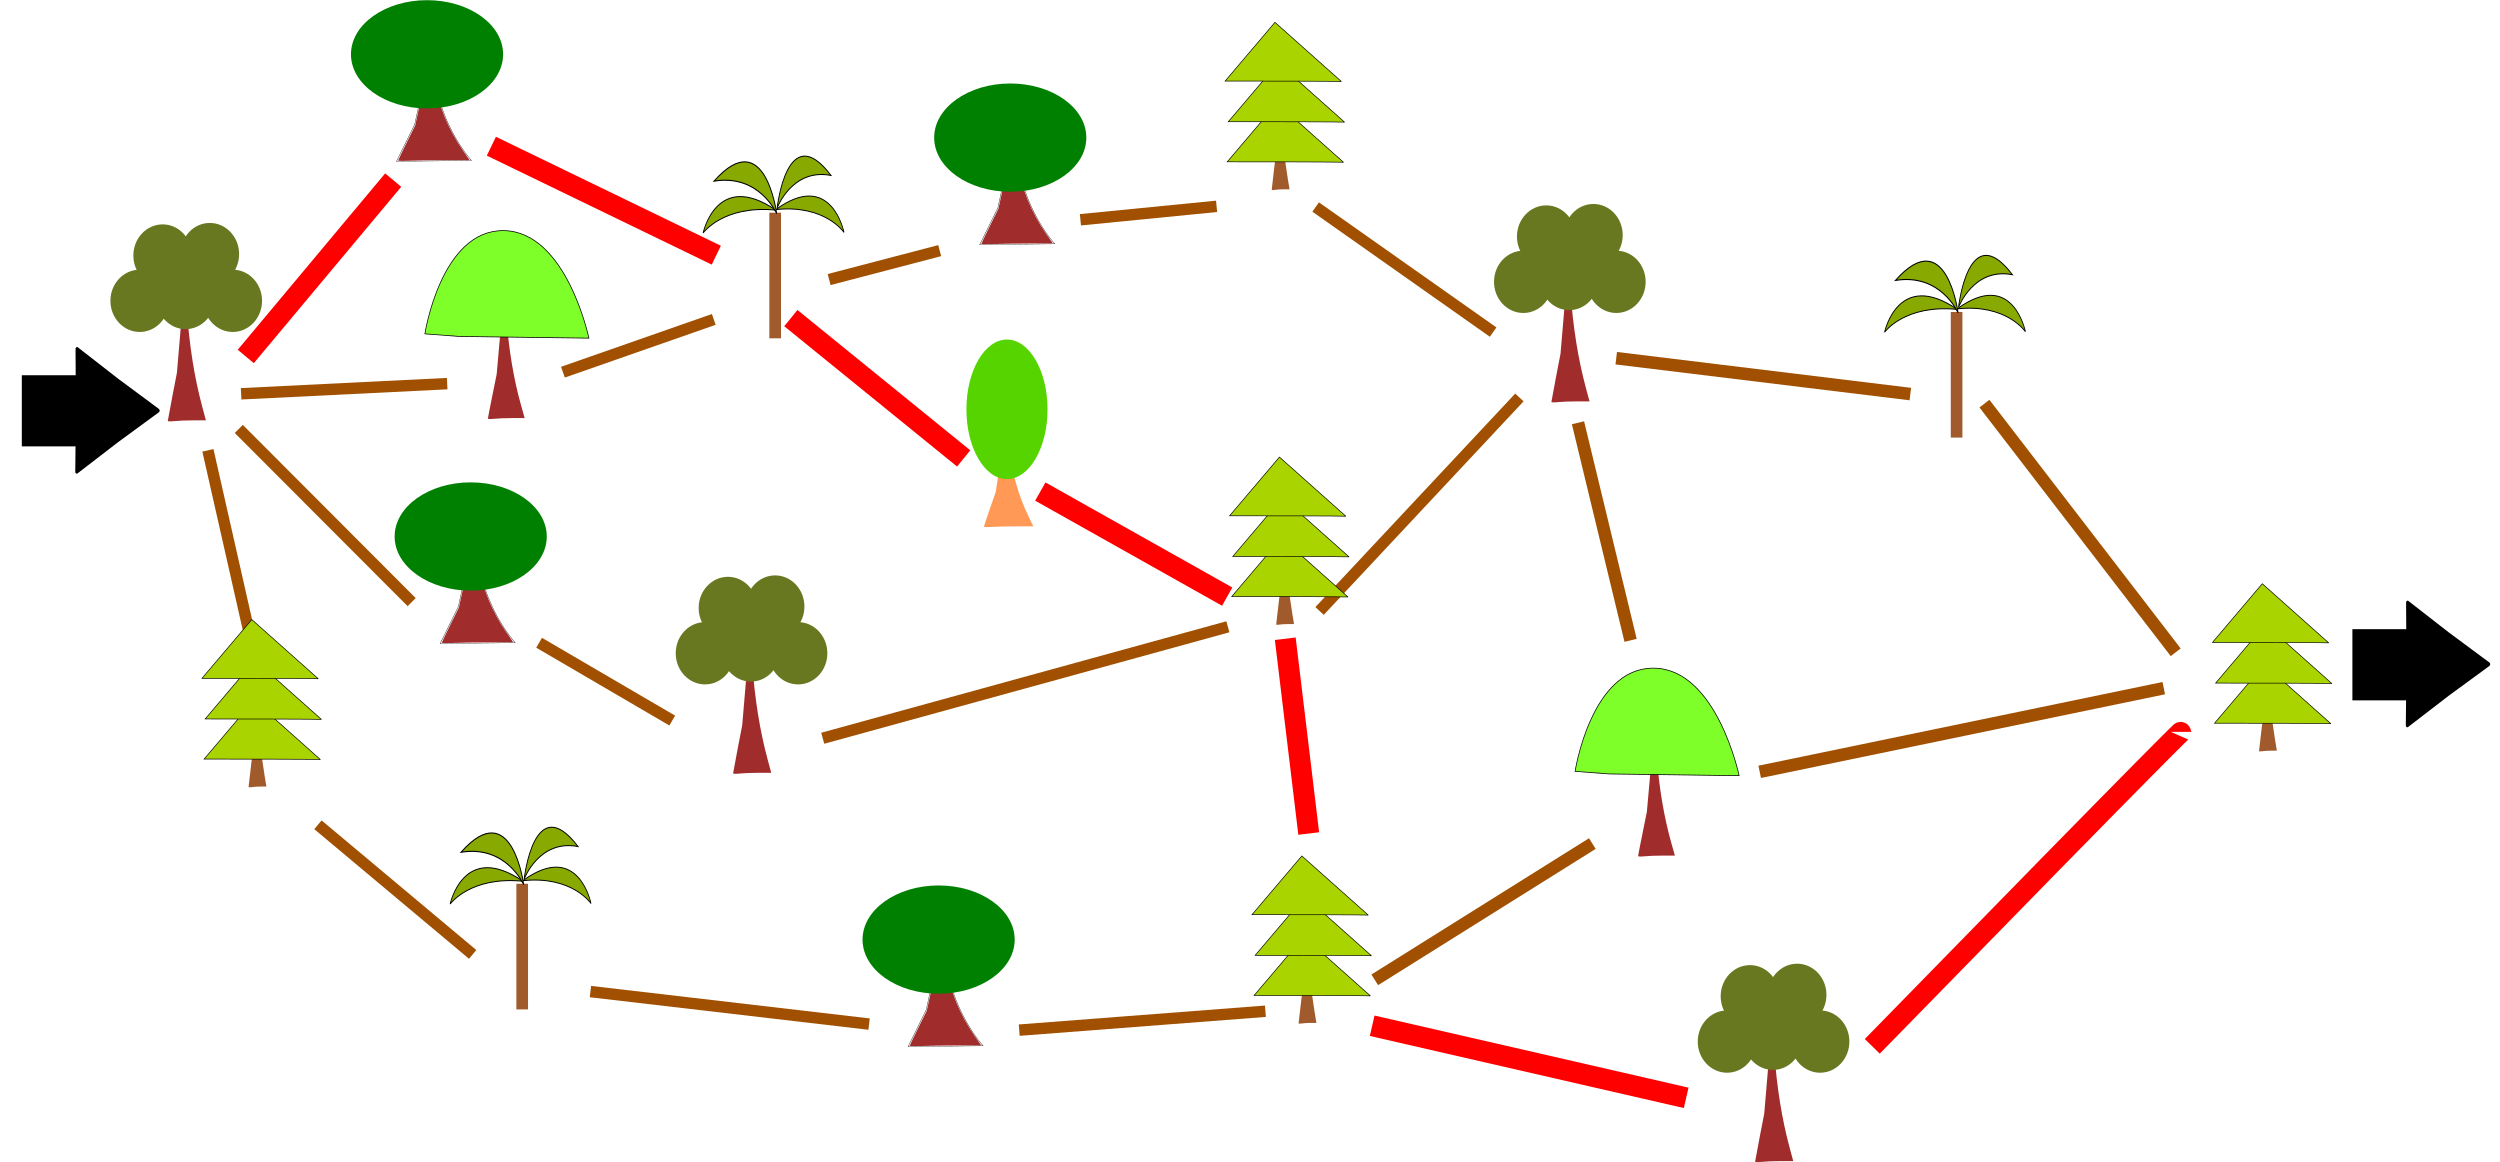 <?xml version="1.0" encoding="UTF-8" standalone="no"?>
<!-- Creator: CorelDRAW -->

<svg
   xmlns:dc="http://purl.org/dc/elements/1.1/"
   xmlns:cc="http://creativecommons.org/ns#"
   xmlns:rdf="http://www.w3.org/1999/02/22-rdf-syntax-ns#"
   xmlns:svg="http://www.w3.org/2000/svg"
   xmlns="http://www.w3.org/2000/svg"
   xmlns:sodipodi="http://sodipodi.sourceforge.net/DTD/sodipodi-0.dtd"
   xmlns:inkscape="http://www.inkscape.org/namespaces/inkscape"
   xml:space="preserve"
   width="597.037"
   height="277.612"
   style="fill-rule:evenodd"
   viewBox="0 0 168.497 78.348"
   id="svg2"
   version="1.1"
   inkscape:version="0.48.2 r9819"
   sodipodi:docname="2013-SK-01-solution.svg"><sodipodi:namedview
   pagecolor="#ffffff"
   bordercolor="#666666"
   borderopacity="1"
   objecttolerance="10"
   gridtolerance="10"
   guidetolerance="10"
   inkscape:pageopacity="0"
   inkscape:pageshadow="2"
   inkscape:window-width="1366"
   inkscape:window-height="720"
   id="namedview250"
   showgrid="false"
   fit-margin-top="0"
   fit-margin-left="0"
   fit-margin-right="0"
   fit-margin-bottom="0"
   inkscape:zoom="1.75"
   inkscape:cx="430.15922"
   inkscape:cy="70.214251"
   inkscape:window-x="549"
   inkscape:window-y="1102"
   inkscape:window-maximized="0"
   inkscape:current-layer="svg2" />
 <defs
   id="defs4">
  <style
   type="text/css"
   id="style6">
   
    .str0 {stroke:#FF6600;stroke-width:0.7}
    .fil0 {fill:none}
   
  </style>
   <clipPath
   id="id0">
    <rect
   x="167.281"
   y="80.309"
   width="12.7"
   height="10.16"
   id="rect9" />
   </clipPath>
   <clipPath
   id="id1">
    <rect
   x="167.832"
   y="56.925"
   width="12.7"
   height="10.16"
   id="rect12" />
   </clipPath>
   <clipPath
   id="id2">
    <rect
   x="168.13"
   y="37.328"
   width="12.7"
   height="10.16"
   id="rect15" />
   </clipPath>
   <clipPath
   id="id3">
    <rect
   x="168.833"
   y="5.057"
   width="12.7"
   height="10.16"
   id="rect18" />
   </clipPath>
   <clipPath
   id="id4">
    <rect
   x="45.238"
   y="65.644"
   width="10.16"
   height="12.7"
   id="rect21" />
   </clipPath>
   <clipPath
   id="id5">
    <rect
   x="61.902"
   y="13.251"
   width="10.16"
   height="12.7"
   id="rect24" />
   </clipPath>
   <clipPath
   id="id6">
    <rect
   x="151.385"
   y="3.78"
   width="10.16"
   height="12.7"
   id="rect27" />
   </clipPath>
   <clipPath
   id="id7">
    <rect
   x="78.667"
   y="26.834"
   width="10.16"
   height="12.7"
   id="rect30" />
   </clipPath>
   <clipPath
   id="id8">
    <rect
   x="139.923"
   y="28.937"
   width="10.16"
   height="12.7"
   id="rect33" />
   </clipPath>
   <clipPath
   id="id9">
    <rect
   x="78.351"
   y="8.143"
   width="10.16"
   height="12.7"
   id="rect36" />
   </clipPath>
   <clipPath
   id="id10">
    <rect
   x="75.216"
   y="69.809"
   width="10.16"
   height="12.7"
   id="rect39" />
   </clipPath>
   <clipPath
   id="id11">
    <rect
   x="41.399"
   y="38.608"
   width="10.16"
   height="12.7"
   id="rect42" />
   </clipPath>
   <clipPath
   id="id12">
    <rect
   x="36.467"
   y="2.24"
   width="10.16"
   height="12.7"
   id="rect45" />
   </clipPath>
   <clipPath
   id="id13">
    <rect
   x="142.458"
   y="55.426"
   width="10.16"
   height="12.7"
   id="rect48" />
   </clipPath>
   <clipPath
   id="id14">
    <rect
   x="98.626"
   y="37.225"
   width="10.16"
   height="12.7"
   id="rect51" />
   </clipPath>
   <clipPath
   id="id15">
    <rect
   x="98.196"
   y="5.419"
   width="10.16"
   height="12.7"
   id="rect54" />
   </clipPath>
   <clipPath
   id="id16">
    <rect
   x="26.898"
   y="52.029"
   width="10.16"
   height="12.7"
   id="rect57" />
   </clipPath>
   <clipPath
   id="id17">
    <rect
   x="101.038"
   y="67.658"
   width="10.16"
   height="12.7"
   id="rect60" />
   </clipPath>
   <clipPath
   id="id18">
    <rect
   x="18.032"
   y="22.755"
   width="10.16"
   height="12.7"
   id="rect63" />
   </clipPath>
   <clipPath
   id="id19">
    <rect
   x="59.576"
   y="46.918"
   width="10.16"
   height="12.7"
   id="rect66" />
   </clipPath>
   <clipPath
   id="id20">
    <rect
   x="133.746"
   y="75.788"
   width="10.16"
   height="12.7"
   id="rect69" />
   </clipPath>
   <clipPath
   id="id21">
    <rect
   x="117.824"
   y="19.257"
   width="10.16"
   height="12.7"
   id="rect72" />
   </clipPath>
   <clipPath
   id="id22">
    <rect
   x="133.833"
   y="8.591"
   width="10.16"
   height="12.7"
   id="rect75" />
   </clipPath>
   <clipPath
   id="id23">
    <rect
   x="122.444"
   y="61.855"
   width="10.16"
   height="12.7"
   id="rect78" />
   </clipPath>
   <clipPath
   id="id24">
    <rect
   x="42.826"
   y="19.787"
   width="10.16"
   height="12.7"
   id="rect81" />
   </clipPath>
   <clipPath
   id="id25">
    <rect
   x="3.422"
   y="23.491"
   width="14.393"
   height="14.393"
   id="rect84" />
   </clipPath>
 
  
  
  
  
  
  
  
  
  
  
  
  
  
  
  
  
  
  
  
  
  
  
  
  
  
  
  
  
  
 
  
  
  
  
  
  
  
  
  
  
  
  
  
  
  
  
  
  
  
  
  
  
  
  
  
  
  
 
   
  </defs>
 
 
<line
   style="fill:none;stroke:#ff0000;stroke-width:1.411;stroke-miterlimit:4;stroke-opacity:1;stroke-dasharray:none"
   id="line194"
   y2="12.139"
   x2="26.5"
   y1="24.025"
   x1="16.565"
   class="fil0 str0" /><line
   style="fill:none;stroke:#a05000;stroke-width:0.769;stroke-miterlimit:4;stroke-opacity:1;stroke-dasharray:none"
   id="line196"
   y2="25.856"
   x2="30.14"
   y1="26.541"
   x1="16.251"
   class="fil0 str0" /><line
   style="fill:none;stroke:#a05000;stroke-width:0.769;stroke-miterlimit:4;stroke-opacity:1;stroke-dasharray:none"
   id="line198"
   y2="40.583"
   x2="27.746"
   y1="28.909"
   x1="16.094"
   class="fil0 str0" /><line
   style="fill:none;stroke:#a05000;stroke-width:0.769;stroke-miterlimit:4;stroke-opacity:1;stroke-dasharray:none"
   id="line200"
   y2="43.009"
   x2="16.879"
   y1="30.352"
   x1="14.013"
   class="fil0 str0" /><line
   style="fill:none;stroke:#a05000;stroke-width:0.769;stroke-miterlimit:4;stroke-opacity:1;stroke-dasharray:none"
   id="line202"
   y2="21.528"
   x2="48.107"
   y1="25.084"
   x1="37.941"
   class="fil0 str0" /><line
   style="fill:none;stroke:#ff0000;stroke-width:1.411;stroke-miterlimit:4;stroke-opacity:1;stroke-dasharray:none"
   id="line204"
   y2="17.199"
   x2="48.278"
   y1="9.854"
   x1="33.118"
   class="fil0 str0" /><line
   style="fill:none;stroke:#a05000;stroke-width:0.769;stroke-miterlimit:4;stroke-opacity:1;stroke-dasharray:none"
   id="line206"
   y2="16.892"
   x2="63.335"
   y1="18.841"
   x1="55.883"
   class="fil0 str0" /><line
   style="fill:none;stroke:#ff0000;stroke-width:1.411;stroke-miterlimit:4;stroke-opacity:1;stroke-dasharray:none"
   id="line208"
   y2="30.898"
   x2="64.951"
   y1="21.44"
   x1="53.302"
   class="fil0 str0" /><line
   style="fill:none;stroke:#a05000;stroke-width:0.769;stroke-miterlimit:4;stroke-opacity:1;stroke-dasharray:none"
   id="line210"
   y2="13.907"
   x2="81.997"
   y1="14.812"
   x1="72.819"
   class="fil0 str0" /><line
   style="fill:none;stroke:#a05000;stroke-width:0.769;stroke-miterlimit:4;stroke-opacity:1;stroke-dasharray:none"
   id="line212"
   y2="22.382"
   x2="100.635"
   y1="13.952"
   x1="88.673"
   class="fil0 str0" /><line
   style="fill:none;stroke:#a05000;stroke-width:0.769;stroke-miterlimit:4;stroke-opacity:1;stroke-dasharray:none"
   id="line228"
   y2="26.788"
   x2="102.405"
   y1="41.178"
   x1="88.937"
   class="fil0 str0" /><line
   style="fill:none;stroke:#ff0000;stroke-width:1.411;stroke-miterlimit:4;stroke-opacity:1;stroke-dasharray:none"
   id="line230"
   y2="40.212"
   x2="82.711"
   y1="33.131"
   x1="70.116"
   class="fil0 str0" /><line
   style="fill:none;stroke:#a05000;stroke-width:0.769;stroke-miterlimit:4;stroke-opacity:1;stroke-dasharray:none"
   id="line232"
   y2="64.326"
   x2="31.857"
   y1="55.589"
   x1="21.428"
   class="fil0 str0" /><line
   style="fill:none;stroke:#a05000;stroke-width:0.769;stroke-miterlimit:4;stroke-opacity:1;stroke-dasharray:none"
   id="line234"
   y2="48.565"
   x2="45.308"
   y1="43.321"
   x1="36.335"
   class="fil0 str0" /><line
   style="fill:none;stroke:#a05000;stroke-width:0.769;stroke-miterlimit:4;stroke-opacity:1;stroke-dasharray:none"
   id="line236"
   y2="69.023"
   x2="58.575"
   y1="66.831"
   x1="39.794"
   class="fil0 str0" /><line
   style="fill:none;stroke:#a05000;stroke-width:0.769;stroke-miterlimit:4;stroke-opacity:1;stroke-dasharray:none"
   id="line238"
   y2="42.245"
   x2="82.757"
   y1="49.757"
   x1="55.451"
   class="fil0 str0" /><line
   style="fill:none;stroke:#ff0000;stroke-width:1.411;stroke-miterlimit:4;stroke-opacity:1;stroke-dasharray:none"
   id="line240"
   y2="56.178"
   x2="88.206"
   y1="43.049"
   x1="86.625"
   class="fil0 str0" /><line
   style="fill:none;stroke:#a05000;stroke-width:0.769;stroke-miterlimit:4;stroke-opacity:1;stroke-dasharray:none"
   id="line242"
   y2="68.156"
   x2="85.287"
   y1="69.43"
   x1="68.694"
   class="fil0 str0" /><line
   style="fill:none;stroke:#ff0000;stroke-width:1.411;stroke-miterlimit:4;stroke-opacity:1;stroke-dasharray:none"
   id="line246"
   y2="73.993"
   x2="113.646"
   y1="69.135"
   x1="92.483"
   class="fil0 str0" /><g
   id="g3431"
   transform="matrix(0.288,0,0,0.233,15.694,3.864)"><path
     inkscape:connector-curvature="0"
     id="path3181"
     d="m 46.808,2.795 c 1.33,16.876 9.043,27.052 9.043,27.052 l -17.554,0.248 4.256,-10.672 2.926,-16.628 z"
     style="fill:none;stroke:#000000;stroke-width:0.09px;stroke-linecap:butt;stroke-linejoin:miter;stroke-opacity:1" /><path
     inkscape:connector-curvature="0"
     id="path3183"
     d="m 38.687,29.847 c 0.003,-0.123 0.902,-2.458 1.999,-5.188 l 1.994,-4.964 1.459,-8.274 c 0.802,-4.551 1.459,-8.32 1.459,-8.376 0,-0.056 0.239,-0.102 0.532,-0.102 0.327,0 0.534,0.167 0.537,0.434 0.003,0.239 0.176,1.607 0.384,3.04 1.109,7.626 3.342,14.371 6.799,20.537 l 1.565,2.792 -5.532,0 c -3.043,0 -6.808,0.073 -8.367,0.162 -1.636,0.093 -2.832,0.067 -2.83,-0.062 l 0,0 z"
     style="fill:#a02c2c" /><path
     transform="matrix(0.093,0,0,0.087,10.104,-34.514)"
     d="m 571.429,386.648 c 0,99.411 -85.705,180 -191.429,180 -105.723,0 -191.429,-80.589 -191.429,-180 0,-99.411 85.705,-180 191.429,-180 105.723,0 191.429,80.589 191.429,180 z"
     sodipodi:ry="180"
     sodipodi:rx="191.42857"
     sodipodi:cy="386.64789"
     sodipodi:cx="380"
     id="path3177"
     style="fill:#008000"
     sodipodi:type="arc" /></g><g
   style="fill-rule:evenodd"
   id="g3431-2"
   transform="matrix(0.288,0,0,0.233,55.002,9.48)"><path
     inkscape:connector-curvature="0"
     id="path3181-7"
     d="m 46.808,2.795 c 1.33,16.876 9.043,27.052 9.043,27.052 l -17.554,0.248 4.256,-10.672 2.926,-16.628 z"
     style="fill:none;stroke:#000000;stroke-width:0.09px;stroke-linecap:butt;stroke-linejoin:miter;stroke-opacity:1" /><path
     inkscape:connector-curvature="0"
     id="path3183-6"
     d="m 38.687,29.847 c 0.003,-0.123 0.902,-2.458 1.999,-5.188 l 1.994,-4.964 1.459,-8.274 c 0.802,-4.551 1.459,-8.32 1.459,-8.376 0,-0.056 0.239,-0.102 0.532,-0.102 0.327,0 0.534,0.167 0.537,0.434 0.003,0.239 0.176,1.607 0.384,3.04 1.109,7.626 3.342,14.371 6.799,20.537 l 1.565,2.792 -5.532,0 c -3.043,0 -6.808,0.073 -8.367,0.162 -1.636,0.093 -2.832,0.067 -2.83,-0.062 l 0,0 z"
     style="fill:#a02c2c" /><path
     transform="matrix(0.093,0,0,0.087,10.104,-34.514)"
     d="m 571.429,386.648 c 0,99.411 -85.705,180 -191.429,180 -105.723,0 -191.429,-80.589 -191.429,-180 0,-99.411 85.705,-180 191.429,-180 105.723,0 191.429,80.589 191.429,180 z"
     sodipodi:ry="180"
     sodipodi:rx="191.42857"
     sodipodi:cy="386.64789"
     sodipodi:cx="380"
     id="path3177-1"
     style="fill:#008000"
     sodipodi:type="arc" /></g><g
   style="fill-rule:evenodd"
   id="g3431-4"
   transform="matrix(0.288,0,0,0.233,18.637,36.363)"><path
     inkscape:connector-curvature="0"
     id="path3181-2"
     d="m 46.808,2.795 c 1.33,16.876 9.043,27.052 9.043,27.052 l -17.554,0.248 4.256,-10.672 2.926,-16.628 z"
     style="fill:none;stroke:#000000;stroke-width:0.09px;stroke-linecap:butt;stroke-linejoin:miter;stroke-opacity:1" /><path
     inkscape:connector-curvature="0"
     id="path3183-3"
     d="m 38.687,29.847 c 0.003,-0.123 0.902,-2.458 1.999,-5.188 l 1.994,-4.964 1.459,-8.274 c 0.802,-4.551 1.459,-8.32 1.459,-8.376 0,-0.056 0.239,-0.102 0.532,-0.102 0.327,0 0.534,0.167 0.537,0.434 0.003,0.239 0.176,1.607 0.384,3.04 1.109,7.626 3.342,14.371 6.799,20.537 l 1.565,2.792 -5.532,0 c -3.043,0 -6.808,0.073 -8.367,0.162 -1.636,0.093 -2.832,0.067 -2.83,-0.062 l 0,0 z"
     style="fill:#a02c2c" /><path
     transform="matrix(0.093,0,0,0.087,10.104,-34.514)"
     d="m 571.429,386.648 c 0,99.411 -85.705,180 -191.429,180 -105.723,0 -191.429,-80.589 -191.429,-180 0,-99.411 85.705,-180 191.429,-180 105.723,0 191.429,80.589 191.429,180 z"
     sodipodi:ry="180"
     sodipodi:rx="191.42857"
     sodipodi:cy="386.64789"
     sodipodi:cx="380"
     id="path3177-2"
     style="fill:#008000"
     sodipodi:type="arc" /></g><g
   style="fill-rule:evenodd"
   id="g3431-7"
   transform="matrix(0.288,0,0,0.233,50.174,63.531)"><path
     inkscape:connector-curvature="0"
     id="path3181-61"
     d="m 46.808,2.795 c 1.33,16.876 9.043,27.052 9.043,27.052 l -17.554,0.248 4.256,-10.672 2.926,-16.628 z"
     style="fill:none;stroke:#000000;stroke-width:0.09px;stroke-linecap:butt;stroke-linejoin:miter;stroke-opacity:1" /><path
     inkscape:connector-curvature="0"
     id="path3183-89"
     d="m 38.687,29.847 c 0.003,-0.123 0.902,-2.458 1.999,-5.188 l 1.994,-4.964 1.459,-8.274 c 0.802,-4.551 1.459,-8.32 1.459,-8.376 0,-0.056 0.239,-0.102 0.532,-0.102 0.327,0 0.534,0.167 0.537,0.434 0.003,0.239 0.176,1.607 0.384,3.04 1.109,7.626 3.342,14.371 6.799,20.537 l 1.565,2.792 -5.532,0 c -3.043,0 -6.808,0.073 -8.367,0.162 -1.636,0.093 -2.832,0.067 -2.83,-0.062 l 0,0 z"
     style="fill:#a02c2c" /><path
     transform="matrix(0.093,0,0,0.087,10.104,-34.514)"
     d="m 571.429,386.648 c 0,99.411 -85.705,180 -191.429,180 -105.723,0 -191.429,-80.589 -191.429,-180 0,-99.411 85.705,-180 191.429,-180 105.723,0 191.429,80.589 191.429,180 z"
     sodipodi:ry="180"
     sodipodi:rx="191.42857"
     sodipodi:cy="386.64789"
     sodipodi:cx="380"
     id="path3177-27"
     style="fill:#008000"
     sodipodi:type="arc" /></g><g
   style="fill-rule:evenodd"
   transform="matrix(0.105,0,0,0.065,44.267,-16.074)"
   id="g3502"><path
     inkscape:connector-curvature="0"
     id="path3183-1"
     d="m 209.982,793.401 c 0.005,-0.436 1.709,-8.708 3.788,-18.381 l 3.78,-17.588 2.766,-29.317 c 1.521,-16.125 2.766,-29.48 2.766,-29.679 0,-0.199 0.454,-0.362 1.008,-0.362 0.62,0 1.012,0.592 1.018,1.539 0.005,0.846 0.333,5.694 0.728,10.773 2.102,27.02 6.334,50.921 12.887,72.769 l 2.967,9.893 -10.486,0 c -5.768,0 -12.904,0.258 -15.858,0.573 -3.1,0.331 -5.368,0.238 -5.363,-0.22 l 0,0 z"
     style="fill:#ff9955" /><path
     transform="matrix(0.136,0,0,0.402,173.099,516.282)"
     d="m 571.429,386.648 c 0,99.411 -85.705,180 -191.429,180 -105.723,0 -191.429,-80.589 -191.429,-180 0,-99.411 85.705,-180 191.429,-180 105.723,0 191.429,80.589 191.429,180 z"
     sodipodi:ry="180"
     sodipodi:rx="191.42857"
     sodipodi:cy="386.64789"
     sodipodi:cx="380"
     id="path3177-7"
     style="fill:#55d400"
     sodipodi:type="arc" /></g><g
   style="fill-rule:evenodd"
   transform="matrix(0.067,0,0,0.068,64.274,-12.155)"
   id="g3578"><path
     inkscape:connector-curvature="0"
     id="path3183-1-4"
     d="m 324.491,797.642 c 0.003,-0.436 0.966,-8.708 2.141,-18.381 l 2.137,-17.588 1.563,-29.317 c 0.86,-16.125 1.563,-29.48 1.563,-29.679 0,-0.199 0.256,-0.362 0.57,-0.362 0.351,0 0.572,0.592 0.576,1.539 0.003,0.846 0.188,5.694 0.412,10.773 1.188,27.02 3.581,50.921 7.285,72.769 l 1.677,9.893 -5.928,0 c -3.26,0 -7.295,0.258 -8.965,0.573 -1.753,0.331 -3.035,0.238 -3.032,-0.22 l 0,0 z"
     style="fill:#a05a2c" /><path
     inkscape:connector-curvature="0"
     id="path3241"
     d="m 279.739,770.037 c 119.06,0 116.972,0.466 116.972,0.466 l -66.841,-58.657 z"
     style="fill:#aad400;stroke:#000000;stroke-width:0.658px;stroke-linecap:butt;stroke-linejoin:miter;stroke-opacity:1" /><path
     inkscape:connector-curvature="0"
     id="path3241-1"
     d="m 280.798,730.277 c 119.06,0 116.972,0.466 116.972,0.466 l -66.841,-58.657 z"
     style="fill:#aad400;stroke:#000000;stroke-width:0.658px;stroke-linecap:butt;stroke-linejoin:miter;stroke-opacity:1" /><path
     inkscape:connector-curvature="0"
     id="path3241-15"
     d="m 277.617,689.987 c 119.06,0 116.972,0.466 116.972,0.466 l -66.841,-58.657 z"
     style="fill:#aad400;stroke:#000000;stroke-width:0.658px;stroke-linecap:butt;stroke-linejoin:miter;stroke-opacity:1" /></g><g
   style="fill-rule:evenodd"
   transform="matrix(0.067,0,0,0.068,63.972,-41.456)"
   id="g3578-3"><path
     inkscape:connector-curvature="0"
     id="path3183-1-4-1"
     d="m 324.491,797.642 c 0.003,-0.436 0.966,-8.708 2.141,-18.381 l 2.137,-17.588 1.563,-29.317 c 0.86,-16.125 1.563,-29.48 1.563,-29.679 0,-0.199 0.256,-0.362 0.57,-0.362 0.351,0 0.572,0.592 0.576,1.539 0.003,0.846 0.188,5.694 0.412,10.773 1.188,27.02 3.581,50.921 7.285,72.769 l 1.677,9.893 -5.928,0 c -3.26,0 -7.295,0.258 -8.965,0.573 -1.753,0.331 -3.035,0.238 -3.032,-0.22 l 0,0 z"
     style="fill:#a05a2c" /><path
     inkscape:connector-curvature="0"
     id="path3241-2"
     d="m 279.739,770.037 c 119.06,0 116.972,0.466 116.972,0.466 l -66.841,-58.657 z"
     style="fill:#aad400;stroke:#000000;stroke-width:0.658px;stroke-linecap:butt;stroke-linejoin:miter;stroke-opacity:1" /><path
     inkscape:connector-curvature="0"
     id="path3241-1-3"
     d="m 280.798,730.277 c 119.06,0 116.972,0.466 116.972,0.466 l -66.841,-58.657 z"
     style="fill:#aad400;stroke:#000000;stroke-width:0.658px;stroke-linecap:butt;stroke-linejoin:miter;stroke-opacity:1" /><path
     inkscape:connector-curvature="0"
     id="path3241-15-3"
     d="m 277.617,689.987 c 119.06,0 116.972,0.466 116.972,0.466 l -66.841,-58.657 z"
     style="fill:#aad400;stroke:#000000;stroke-width:0.658px;stroke-linecap:butt;stroke-linejoin:miter;stroke-opacity:1" /></g><g
   style="fill-rule:evenodd"
   transform="matrix(0.067,0,0,0.068,65.783,14.728)"
   id="g3578-4"><path
     inkscape:connector-curvature="0"
     id="path3183-1-4-11"
     d="m 324.491,797.642 c 0.003,-0.436 0.966,-8.708 2.141,-18.381 l 2.137,-17.588 1.563,-29.317 c 0.86,-16.125 1.563,-29.48 1.563,-29.679 0,-0.199 0.256,-0.362 0.57,-0.362 0.351,0 0.572,0.592 0.576,1.539 0.003,0.846 0.188,5.694 0.412,10.773 1.188,27.02 3.581,50.921 7.285,72.769 l 1.677,9.893 -5.928,0 c -3.26,0 -7.295,0.258 -8.965,0.573 -1.753,0.331 -3.035,0.238 -3.032,-0.22 l 0,0 z"
     style="fill:#a05a2c" /><path
     inkscape:connector-curvature="0"
     id="path3241-3"
     d="m 279.739,770.037 c 119.06,0 116.972,0.466 116.972,0.466 l -66.841,-58.657 z"
     style="fill:#aad400;stroke:#000000;stroke-width:0.658px;stroke-linecap:butt;stroke-linejoin:miter;stroke-opacity:1" /><path
     inkscape:connector-curvature="0"
     id="path3241-1-8"
     d="m 280.798,730.277 c 119.06,0 116.972,0.466 116.972,0.466 l -66.841,-58.657 z"
     style="fill:#aad400;stroke:#000000;stroke-width:0.658px;stroke-linecap:butt;stroke-linejoin:miter;stroke-opacity:1" /><path
     inkscape:connector-curvature="0"
     id="path3241-15-7"
     d="m 277.617,689.987 c 119.06,0 116.972,0.466 116.972,0.466 l -66.841,-58.657 z"
     style="fill:#aad400;stroke:#000000;stroke-width:0.658px;stroke-linecap:butt;stroke-linejoin:miter;stroke-opacity:1" /></g><g
   style="fill-rule:evenodd"
   transform="matrix(0.067,0,0,0.068,-4.987,-1.202)"
   id="g3578-42"><path
     inkscape:connector-curvature="0"
     id="path3183-1-4-7"
     d="m 324.491,797.642 c 0.003,-0.436 0.966,-8.708 2.141,-18.381 l 2.137,-17.588 1.563,-29.317 c 0.86,-16.125 1.563,-29.48 1.563,-29.679 0,-0.199 0.256,-0.362 0.57,-0.362 0.351,0 0.572,0.592 0.576,1.539 0.003,0.846 0.188,5.694 0.412,10.773 1.188,27.02 3.581,50.921 7.285,72.769 l 1.677,9.893 -5.928,0 c -3.26,0 -7.295,0.258 -8.965,0.573 -1.753,0.331 -3.035,0.238 -3.032,-0.22 l 0,0 z"
     style="fill:#a05a2c" /><path
     inkscape:connector-curvature="0"
     id="path3241-7"
     d="m 279.739,770.037 c 119.06,0 116.972,0.466 116.972,0.466 l -66.841,-58.657 z"
     style="fill:#aad400;stroke:#000000;stroke-width:0.658px;stroke-linecap:butt;stroke-linejoin:miter;stroke-opacity:1" /><path
     inkscape:connector-curvature="0"
     id="path3241-1-9"
     d="m 280.798,730.277 c 119.06,0 116.972,0.466 116.972,0.466 l -66.841,-58.657 z"
     style="fill:#aad400;stroke:#000000;stroke-width:0.658px;stroke-linecap:butt;stroke-linejoin:miter;stroke-opacity:1" /><path
     inkscape:connector-curvature="0"
     id="path3241-15-31"
     d="m 277.617,689.987 c 119.06,0 116.972,0.466 116.972,0.466 l -66.841,-58.657 z"
     style="fill:#aad400;stroke:#000000;stroke-width:0.658px;stroke-linecap:butt;stroke-linejoin:miter;stroke-opacity:1" /></g><g
   style="fill-rule:evenodd"
   transform="matrix(0.057,0,0,0.066,111.912,-37.864)"
   id="g3689"><rect
     y="892.262"
     x="343.285"
     height="128.292"
     width="13.783"
     id="rect3324"
     style="fill:#a05a2c" /><path
     inkscape:connector-curvature="0"
     id="path3326"
     d="m 350.948,889.081 c 65.736,-41.35 80.58,23.326 80.58,23.326 0,0 -22.266,-28.627 -80.58,-23.326 z"
     style="fill:#88aa00;stroke:#000000;stroke-width:1px;stroke-linecap:butt;stroke-linejoin:miter;stroke-opacity:1" /><path
     inkscape:connector-curvature="0"
     id="path3326-5"
     d="m 350.992,889.63 c -70.133,-41.314 -85.97,23.305 -85.97,23.305 0,0 23.755,-28.602 85.97,-23.305 z"
     style="fill:#88aa00;stroke:#000000;stroke-width:1.032px;stroke-linecap:butt;stroke-linejoin:miter;stroke-opacity:1" /><path
     inkscape:connector-curvature="0"
     id="path3326-5-1"
     d="m 416.183,854.198 c -51.945,-58.99 -63.675,33.276 -63.675,33.276 0,0 17.594,-40.839 63.675,-33.276 z"
     style="fill:#88aa00;stroke:#000000;stroke-width:1.062px;stroke-linecap:butt;stroke-linejoin:miter;stroke-opacity:1" /><path
     inkscape:connector-curvature="0"
     id="path3326-5-1-7"
     d="m 277.861,860.04 c 60.429,-58.898 74.074,33.224 74.074,33.224 0,0 -20.468,-40.775 -74.074,-33.224 z"
     style="fill:#88aa00;stroke:#000000;stroke-width:1.144px;stroke-linecap:butt;stroke-linejoin:miter;stroke-opacity:1" /></g><g
   style="fill-rule:evenodd"
   transform="matrix(0.057,0,0,0.066,15.235,0.677)"
   id="g3689-9"><rect
     y="892.262"
     x="343.285"
     height="128.292"
     width="13.783"
     id="rect3324-8"
     style="fill:#a05a2c" /><path
     inkscape:connector-curvature="0"
     id="path3326-6"
     d="m 350.948,889.081 c 65.736,-41.35 80.58,23.326 80.58,23.326 0,0 -22.266,-28.627 -80.58,-23.326 z"
     style="fill:#88aa00;stroke:#000000;stroke-width:1px;stroke-linecap:butt;stroke-linejoin:miter;stroke-opacity:1" /><path
     inkscape:connector-curvature="0"
     id="path3326-5-5"
     d="m 350.992,889.63 c -70.133,-41.314 -85.97,23.305 -85.97,23.305 0,0 23.755,-28.602 85.97,-23.305 z"
     style="fill:#88aa00;stroke:#000000;stroke-width:1.032px;stroke-linecap:butt;stroke-linejoin:miter;stroke-opacity:1" /><path
     inkscape:connector-curvature="0"
     id="path3326-5-1-0"
     d="m 416.183,854.198 c -51.945,-58.99 -63.675,33.276 -63.675,33.276 0,0 17.594,-40.839 63.675,-33.276 z"
     style="fill:#88aa00;stroke:#000000;stroke-width:1.062px;stroke-linecap:butt;stroke-linejoin:miter;stroke-opacity:1" /><path
     inkscape:connector-curvature="0"
     id="path3326-5-1-7-2"
     d="m 277.861,860.04 c 60.429,-58.898 74.074,33.224 74.074,33.224 0,0 -20.468,-40.775 -74.074,-33.224 z"
     style="fill:#88aa00;stroke:#000000;stroke-width:1.144px;stroke-linecap:butt;stroke-linejoin:miter;stroke-opacity:1" /></g><g
   style="fill-rule:evenodd"
   transform="matrix(0.057,0,0,0.066,32.286,-44.555)"
   id="g3689-8"><rect
     y="892.262"
     x="343.285"
     height="128.292"
     width="13.783"
     id="rect3324-6"
     style="fill:#a05a2c" /><path
     inkscape:connector-curvature="0"
     id="path3326-0"
     d="m 350.948,889.081 c 65.736,-41.35 80.58,23.326 80.58,23.326 0,0 -22.266,-28.627 -80.58,-23.326 z"
     style="fill:#88aa00;stroke:#000000;stroke-width:1px;stroke-linecap:butt;stroke-linejoin:miter;stroke-opacity:1" /><path
     inkscape:connector-curvature="0"
     id="path3326-5-2"
     d="m 350.992,889.63 c -70.133,-41.314 -85.97,23.305 -85.97,23.305 0,0 23.755,-28.602 85.97,-23.305 z"
     style="fill:#88aa00;stroke:#000000;stroke-width:1.032px;stroke-linecap:butt;stroke-linejoin:miter;stroke-opacity:1" /><path
     inkscape:connector-curvature="0"
     id="path3326-5-1-4"
     d="m 416.183,854.198 c -51.945,-58.99 -63.675,33.276 -63.675,33.276 0,0 17.594,-40.839 63.675,-33.276 z"
     style="fill:#88aa00;stroke:#000000;stroke-width:1.062px;stroke-linecap:butt;stroke-linejoin:miter;stroke-opacity:1" /><path
     inkscape:connector-curvature="0"
     id="path3326-5-1-7-8"
     d="m 277.861,860.04 c 60.429,-58.898 74.074,33.224 74.074,33.224 0,0 -20.468,-40.775 -74.074,-33.224 z"
     style="fill:#88aa00;stroke:#000000;stroke-width:1.144px;stroke-linecap:butt;stroke-linejoin:miter;stroke-opacity:1" /></g><g
   transform="matrix(0.081,0,0,0.09,37.556,-39.519)"
   id="g3796"><path
     inkscape:connector-curvature="0"
     id="path3183-1-0-9"
     d="m 146.367,1018.177 c 0.005,-0.436 1.709,-8.708 3.788,-18.381 l 3.78,-17.588 2.766,-29.317 c 1.521,-16.125 2.766,-29.48 2.766,-29.679 0,-0.199 0.454,-0.362 1.008,-0.362 0.62,0 1.012,0.592 1.018,1.539 0.005,0.846 0.333,5.694 0.728,10.773 2.102,27.02 6.334,50.921 12.887,72.769 l 2.967,9.893 -10.486,0 c -5.768,0 -12.904,0.258 -15.858,0.573 -3.1,0.331 -5.368,0.238 -5.363,-0.22 l 0,0 z"
     style="fill:#a02c2c" /><path
     transform="translate(-107.087,-10.603)"
     d="m 273.548,904.985 c 0,12.883 -10.918,23.326 -24.386,23.326 -13.468,0 -24.386,-10.443 -24.386,-23.326 0,-12.883 10.918,-23.326 24.386,-23.326 13.468,0 24.386,10.443 24.386,23.326 z"
     sodipodi:ry="23.325825"
     sodipodi:rx="24.386089"
     sodipodi:cy="904.98535"
     sodipodi:cx="249.16222"
     id="path3281"
     style="fill:#677821"
     sodipodi:type="arc" /><path
     d="m 273.548,904.985 c 0,12.883 -10.918,23.326 -24.386,23.326 -13.468,0 -24.386,-10.443 -24.386,-23.326 0,-12.883 10.918,-23.326 24.386,-23.326 13.468,0 24.386,10.443 24.386,23.326 z"
     sodipodi:ry="23.325825"
     sodipodi:rx="24.386089"
     sodipodi:cy="904.98535"
     sodipodi:cx="249.16222"
     id="path3281-4"
     style="fill:#677821"
     sodipodi:type="arc"
     transform="translate(-88.002,21.205)" /><path
     d="m 273.548,904.985 c 0,12.883 -10.918,23.326 -24.386,23.326 -13.468,0 -24.386,-10.443 -24.386,-23.326 0,-12.883 10.918,-23.326 24.386,-23.326 13.468,0 24.386,10.443 24.386,23.326 z"
     sodipodi:ry="23.325825"
     sodipodi:rx="24.386089"
     sodipodi:cy="904.98535"
     sodipodi:cx="249.16222"
     id="path3281-8"
     style="fill:#677821"
     sodipodi:type="arc"
     transform="translate(-126.172,23.326)" /><path
     d="m 273.548,904.985 c 0,12.883 -10.918,23.326 -24.386,23.326 -13.468,0 -24.386,-10.443 -24.386,-23.326 0,-12.883 10.918,-23.326 24.386,-23.326 13.468,0 24.386,10.443 24.386,23.326 z"
     sodipodi:ry="23.325825"
     sodipodi:rx="24.386089"
     sodipodi:cy="904.98535"
     sodipodi:cx="249.16222"
     id="path3281-82"
     style="fill:#677821"
     sodipodi:type="arc"
     transform="translate(-67.857,-11.663)" /><path
     d="m 273.548,904.985 c 0,12.883 -10.918,23.326 -24.386,23.326 -13.468,0 -24.386,-10.443 -24.386,-23.326 0,-12.883 10.918,-23.326 24.386,-23.326 13.468,0 24.386,10.443 24.386,23.326 z"
     sodipodi:ry="23.325825"
     sodipodi:rx="24.386089"
     sodipodi:cy="904.98535"
     sodipodi:cx="249.16222"
     id="path3281-45"
     style="fill:#677821"
     sodipodi:type="arc"
     transform="translate(-48.772,23.326)" /></g><g
   style="fill-rule:evenodd"
   transform="matrix(0.081,0,0,0.09,92.708,-64.553)"
   id="g3796-6"><path
     inkscape:connector-curvature="0"
     id="path3183-1-0-9-5"
     d="m 146.367,1018.177 c 0.005,-0.436 1.709,-8.708 3.788,-18.381 l 3.78,-17.588 2.766,-29.317 c 1.521,-16.125 2.766,-29.48 2.766,-29.679 0,-0.199 0.454,-0.362 1.008,-0.362 0.62,0 1.012,0.592 1.018,1.539 0.005,0.846 0.333,5.694 0.728,10.773 2.102,27.02 6.334,50.921 12.887,72.769 l 2.967,9.893 -10.486,0 c -5.768,0 -12.904,0.258 -15.858,0.573 -3.1,0.331 -5.368,0.238 -5.363,-0.22 l 0,0 z"
     style="fill:#a02c2c" /><path
     transform="translate(-107.087,-10.603)"
     d="m 273.548,904.985 c 0,12.883 -10.918,23.326 -24.386,23.326 -13.468,0 -24.386,-10.443 -24.386,-23.326 0,-12.883 10.918,-23.326 24.386,-23.326 13.468,0 24.386,10.443 24.386,23.326 z"
     sodipodi:ry="23.325825"
     sodipodi:rx="24.386089"
     sodipodi:cy="904.98535"
     sodipodi:cx="249.16222"
     id="path3281-0"
     style="fill:#677821"
     sodipodi:type="arc" /><path
     d="m 273.548,904.985 c 0,12.883 -10.918,23.326 -24.386,23.326 -13.468,0 -24.386,-10.443 -24.386,-23.326 0,-12.883 10.918,-23.326 24.386,-23.326 13.468,0 24.386,10.443 24.386,23.326 z"
     sodipodi:ry="23.325825"
     sodipodi:rx="24.386089"
     sodipodi:cy="904.98535"
     sodipodi:cx="249.16222"
     id="path3281-4-9"
     style="fill:#677821"
     sodipodi:type="arc"
     transform="translate(-88.002,21.205)" /><path
     d="m 273.548,904.985 c 0,12.883 -10.918,23.326 -24.386,23.326 -13.468,0 -24.386,-10.443 -24.386,-23.326 0,-12.883 10.918,-23.326 24.386,-23.326 13.468,0 24.386,10.443 24.386,23.326 z"
     sodipodi:ry="23.325825"
     sodipodi:rx="24.386089"
     sodipodi:cy="904.98535"
     sodipodi:cx="249.16222"
     id="path3281-8-0"
     style="fill:#677821"
     sodipodi:type="arc"
     transform="translate(-126.172,23.326)" /><path
     d="m 273.548,904.985 c 0,12.883 -10.918,23.326 -24.386,23.326 -13.468,0 -24.386,-10.443 -24.386,-23.326 0,-12.883 10.918,-23.326 24.386,-23.326 13.468,0 24.386,10.443 24.386,23.326 z"
     sodipodi:ry="23.325825"
     sodipodi:rx="24.386089"
     sodipodi:cy="904.98535"
     sodipodi:cx="249.16222"
     id="path3281-82-0"
     style="fill:#677821"
     sodipodi:type="arc"
     transform="translate(-67.857,-11.663)" /><path
     d="m 273.548,904.985 c 0,12.883 -10.918,23.326 -24.386,23.326 -13.468,0 -24.386,-10.443 -24.386,-23.326 0,-12.883 10.918,-23.326 24.386,-23.326 13.468,0 24.386,10.443 24.386,23.326 z"
     sodipodi:ry="23.325825"
     sodipodi:rx="24.386089"
     sodipodi:cy="904.98535"
     sodipodi:cx="249.16222"
     id="path3281-45-6"
     style="fill:#677821"
     sodipodi:type="arc"
     transform="translate(-48.772,23.326)" /></g><g
   style="fill-rule:evenodd"
   transform="matrix(0.081,0,0,0.09,106.439,-13.347)"
   id="g3796-1"><path
     inkscape:connector-curvature="0"
     id="path3183-1-0-9-3"
     d="m 146.367,1018.177 c 0.005,-0.436 1.709,-8.708 3.788,-18.381 l 3.78,-17.588 2.766,-29.317 c 1.521,-16.125 2.766,-29.48 2.766,-29.679 0,-0.199 0.454,-0.362 1.008,-0.362 0.62,0 1.012,0.592 1.018,1.539 0.005,0.846 0.333,5.694 0.728,10.773 2.102,27.02 6.334,50.921 12.887,72.769 l 2.967,9.893 -10.486,0 c -5.768,0 -12.904,0.258 -15.858,0.573 -3.1,0.331 -5.368,0.238 -5.363,-0.22 l 0,0 z"
     style="fill:#a02c2c" /><path
     transform="translate(-107.087,-10.603)"
     d="m 273.548,904.985 c 0,12.883 -10.918,23.326 -24.386,23.326 -13.468,0 -24.386,-10.443 -24.386,-23.326 0,-12.883 10.918,-23.326 24.386,-23.326 13.468,0 24.386,10.443 24.386,23.326 z"
     sodipodi:ry="23.325825"
     sodipodi:rx="24.386089"
     sodipodi:cy="904.98535"
     sodipodi:cx="249.16222"
     id="path3281-89"
     style="fill:#677821"
     sodipodi:type="arc" /><path
     d="m 273.548,904.985 c 0,12.883 -10.918,23.326 -24.386,23.326 -13.468,0 -24.386,-10.443 -24.386,-23.326 0,-12.883 10.918,-23.326 24.386,-23.326 13.468,0 24.386,10.443 24.386,23.326 z"
     sodipodi:ry="23.325825"
     sodipodi:rx="24.386089"
     sodipodi:cy="904.98535"
     sodipodi:cx="249.16222"
     id="path3281-4-3"
     style="fill:#677821"
     sodipodi:type="arc"
     transform="translate(-88.002,21.205)" /><path
     d="m 273.548,904.985 c 0,12.883 -10.918,23.326 -24.386,23.326 -13.468,0 -24.386,-10.443 -24.386,-23.326 0,-12.883 10.918,-23.326 24.386,-23.326 13.468,0 24.386,10.443 24.386,23.326 z"
     sodipodi:ry="23.325825"
     sodipodi:rx="24.386089"
     sodipodi:cy="904.98535"
     sodipodi:cx="249.16222"
     id="path3281-8-4"
     style="fill:#677821"
     sodipodi:type="arc"
     transform="translate(-126.172,23.326)" /><path
     d="m 273.548,904.985 c 0,12.883 -10.918,23.326 -24.386,23.326 -13.468,0 -24.386,-10.443 -24.386,-23.326 0,-12.883 10.918,-23.326 24.386,-23.326 13.468,0 24.386,10.443 24.386,23.326 z"
     sodipodi:ry="23.325825"
     sodipodi:rx="24.386089"
     sodipodi:cy="904.98535"
     sodipodi:cx="249.16222"
     id="path3281-82-4"
     style="fill:#677821"
     sodipodi:type="arc"
     transform="translate(-67.857,-11.663)" /><path
     d="m 273.548,904.985 c 0,12.883 -10.918,23.326 -24.386,23.326 -13.468,0 -24.386,-10.443 -24.386,-23.326 0,-12.883 10.918,-23.326 24.386,-23.326 13.468,0 24.386,10.443 24.386,23.326 z"
     sodipodi:ry="23.325825"
     sodipodi:rx="24.386089"
     sodipodi:cy="904.98535"
     sodipodi:cx="249.16222"
     id="path3281-45-60"
     style="fill:#677821"
     sodipodi:type="arc"
     transform="translate(-48.772,23.326)" /></g><g
   style="fill-rule:evenodd"
   transform="matrix(0.081,0,0,0.09,-0.545,-63.273)"
   id="g3796-66"><path
     inkscape:connector-curvature="0"
     id="path3183-1-0-9-1"
     d="m 146.367,1018.177 c 0.005,-0.436 1.709,-8.708 3.788,-18.381 l 3.78,-17.588 2.766,-29.317 c 1.521,-16.125 2.766,-29.48 2.766,-29.679 0,-0.199 0.454,-0.362 1.008,-0.362 0.62,0 1.012,0.592 1.018,1.539 0.005,0.846 0.333,5.694 0.728,10.773 2.102,27.02 6.334,50.921 12.887,72.769 l 2.967,9.893 -10.486,0 c -5.768,0 -12.904,0.258 -15.858,0.573 -3.1,0.331 -5.368,0.238 -5.363,-0.22 l 0,0 z"
     style="fill:#a02c2c" /><path
     transform="translate(-107.087,-10.603)"
     d="m 273.548,904.985 c 0,12.883 -10.918,23.326 -24.386,23.326 -13.468,0 -24.386,-10.443 -24.386,-23.326 0,-12.883 10.918,-23.326 24.386,-23.326 13.468,0 24.386,10.443 24.386,23.326 z"
     sodipodi:ry="23.325825"
     sodipodi:rx="24.386089"
     sodipodi:cy="904.98535"
     sodipodi:cx="249.16222"
     id="path3281-84"
     style="fill:#677821"
     sodipodi:type="arc" /><path
     d="m 273.548,904.985 c 0,12.883 -10.918,23.326 -24.386,23.326 -13.468,0 -24.386,-10.443 -24.386,-23.326 0,-12.883 10.918,-23.326 24.386,-23.326 13.468,0 24.386,10.443 24.386,23.326 z"
     sodipodi:ry="23.325825"
     sodipodi:rx="24.386089"
     sodipodi:cy="904.98535"
     sodipodi:cx="249.16222"
     id="path3281-4-96"
     style="fill:#677821"
     sodipodi:type="arc"
     transform="translate(-88.002,21.205)" /><path
     d="m 273.548,904.985 c 0,12.883 -10.918,23.326 -24.386,23.326 -13.468,0 -24.386,-10.443 -24.386,-23.326 0,-12.883 10.918,-23.326 24.386,-23.326 13.468,0 24.386,10.443 24.386,23.326 z"
     sodipodi:ry="23.325825"
     sodipodi:rx="24.386089"
     sodipodi:cy="904.98535"
     sodipodi:cx="249.16222"
     id="path3281-8-3"
     style="fill:#677821"
     sodipodi:type="arc"
     transform="translate(-126.172,23.326)" /><path
     d="m 273.548,904.985 c 0,12.883 -10.918,23.326 -24.386,23.326 -13.468,0 -24.386,-10.443 -24.386,-23.326 0,-12.883 10.918,-23.326 24.386,-23.326 13.468,0 24.386,10.443 24.386,23.326 z"
     sodipodi:ry="23.325825"
     sodipodi:rx="24.386089"
     sodipodi:cy="904.98535"
     sodipodi:cx="249.16222"
     id="path3281-82-7"
     style="fill:#677821"
     sodipodi:type="arc"
     transform="translate(-67.857,-11.663)" /><path
     d="m 273.548,904.985 c 0,12.883 -10.918,23.326 -24.386,23.326 -13.468,0 -24.386,-10.443 -24.386,-23.326 0,-12.883 10.918,-23.326 24.386,-23.326 13.468,0 24.386,10.443 24.386,23.326 z"
     sodipodi:ry="23.325825"
     sodipodi:rx="24.386089"
     sodipodi:cy="904.98535"
     sodipodi:cx="249.16222"
     id="path3281-45-8"
     style="fill:#677821"
     sodipodi:type="arc"
     transform="translate(-48.772,23.326)" /></g><g
   style="fill-rule:evenodd"
   id="g3935-8"
   transform="matrix(0.277,0,0,0.294,81.221,46.907)"><path
     inkscape:connector-curvature="0"
     id="path3183-1-0-2"
     d="m 105.362,36.695 c 10e-4,-0.123 0.482,-2.458 1.069,-5.188 l 1.067,-4.964 0.78,-8.274 c 0.429,-4.551 0.78,-8.32 0.78,-8.376 0,-0.056 0.128,-0.102 0.285,-0.102 0.175,0 0.286,0.167 0.287,0.434 10e-4,0.239 0.094,1.607 0.205,3.04 0.593,7.626 1.788,14.371 3.637,20.537 l 0.837,2.792 -2.959,0 c -1.628,0 -3.642,0.073 -4.476,0.162 -0.875,0.093 -1.515,0.067 -1.514,-0.062 l 0,0 z"
     style="fill:#a02c2c" /><path
     inkscape:connector-curvature="0"
     id="path3261-9"
     d="m 98.353,17.876 31.586,0.394 c 0,0 -5.434,-24.45 -20.718,-24.647 C 93.938,-6.574 90.032,17.285 90.032,17.285 z"
     style="fill:#7fff2a;stroke:#000000;stroke-width:0.173px;stroke-linecap:butt;stroke-linejoin:miter;stroke-opacity:1" /></g><g
   style="fill-rule:evenodd"
   id="g3935-1"
   transform="matrix(0.277,0,0,0.294,3.698,17.419)"><path
     inkscape:connector-curvature="0"
     id="path3183-1-0-3"
     d="m 105.362,36.695 c 10e-4,-0.123 0.482,-2.458 1.069,-5.188 l 1.067,-4.964 0.78,-8.274 c 0.429,-4.551 0.78,-8.32 0.78,-8.376 0,-0.056 0.128,-0.102 0.285,-0.102 0.175,0 0.286,0.167 0.287,0.434 10e-4,0.239 0.094,1.607 0.205,3.04 0.593,7.626 1.788,14.371 3.637,20.537 l 0.837,2.792 -2.959,0 c -1.628,0 -3.642,0.073 -4.476,0.162 -0.875,0.093 -1.515,0.067 -1.514,-0.062 l 0,0 z"
     style="fill:#a02c2c" /><path
     inkscape:connector-curvature="0"
     id="path3261-5"
     d="m 98.353,17.876 31.586,0.394 c 0,0 -5.434,-24.45 -20.718,-24.647 C 93.938,-6.574 90.032,17.285 90.032,17.285 z"
     style="fill:#7fff2a;stroke:#000000;stroke-width:0.173px;stroke-linecap:butt;stroke-linejoin:miter;stroke-opacity:1" /></g><path
   style="fill:none;stroke:#ff0000;stroke-width:1.411;stroke-linecap:butt;stroke-linejoin:miter;stroke-miterlimit:4;stroke-opacity:1;stroke-dasharray:none"
   d="m 126.189,70.522 c 20.823,-21.336 20.823,-21.194 20.823,-21.194"
   id="path4805"
   inkscape:connector-curvature="0" /><g
   style="fill-rule:evenodd"
   transform="matrix(0.067,0,0,0.068,130.516,-3.62)"
   id="g3578-9"><path
     inkscape:connector-curvature="0"
     id="path3183-1-4-8"
     d="m 324.491,797.642 c 0.003,-0.436 0.966,-8.708 2.141,-18.381 l 2.137,-17.588 1.563,-29.317 c 0.86,-16.125 1.563,-29.48 1.563,-29.679 0,-0.199 0.256,-0.362 0.57,-0.362 0.351,0 0.572,0.592 0.576,1.539 0.003,0.846 0.188,5.694 0.412,10.773 1.188,27.02 3.581,50.921 7.285,72.769 l 1.677,9.893 -5.928,0 c -3.26,0 -7.295,0.258 -8.965,0.573 -1.753,0.331 -3.035,0.238 -3.032,-0.22 l 0,0 z"
     style="fill:#a05a2c" /><path
     inkscape:connector-curvature="0"
     id="path3241-4"
     d="m 279.739,770.037 c 119.06,0 116.972,0.466 116.972,0.466 l -66.841,-58.657 z"
     style="fill:#aad400;stroke:#000000;stroke-width:0.658px;stroke-linecap:butt;stroke-linejoin:miter;stroke-opacity:1" /><path
     inkscape:connector-curvature="0"
     id="path3241-1-0"
     d="m 280.798,730.277 c 119.06,0 116.972,0.466 116.972,0.466 l -66.841,-58.657 z"
     style="fill:#aad400;stroke:#000000;stroke-width:0.658px;stroke-linecap:butt;stroke-linejoin:miter;stroke-opacity:1" /><path
     inkscape:connector-curvature="0"
     id="path3241-15-76"
     d="m 277.617,689.987 c 119.06,0 116.972,0.466 116.972,0.466 l -66.841,-58.657 z"
     style="fill:#aad400;stroke:#000000;stroke-width:0.658px;stroke-linecap:butt;stroke-linejoin:miter;stroke-opacity:1" /></g><path
   style="fill:none;stroke:#a05000;stroke-width:3;stroke-linecap:butt;stroke-linejoin:miter;stroke-opacity:1;stroke-miterlimit:4;stroke-dasharray:none"
   d="m 328.571,234.184 52,-32.571"
   id="path3942"
   inkscape:connector-curvature="0"
   transform="matrix(0.282,0,0,0.282,0,-1.8471586e-6)" /><path
   style="fill:none;stroke:#a05000;stroke-width:3;stroke-linecap:butt;stroke-linejoin:miter;stroke-opacity:1;stroke-miterlimit:4;stroke-dasharray:none"
   d="m 377.143,101.041 12.571,52"
   id="path3944"
   inkscape:connector-curvature="0"
   transform="matrix(0.282,0,0,0.282,0,-1.8471586e-6)" /><path
   style="fill:none;stroke:#a05000;stroke-width:3;stroke-linecap:butt;stroke-linejoin:miter;stroke-opacity:1;stroke-miterlimit:4;stroke-dasharray:none"
   d="m 386.286,85.612 70.286,8.571"
   id="path3946"
   inkscape:connector-curvature="0"
   transform="matrix(0.282,0,0,0.282,0,-1.8471586e-6)" /><path
   style="fill:none;stroke:#a05000;stroke-width:3;stroke-linecap:butt;stroke-linejoin:miter;stroke-opacity:1;stroke-miterlimit:4;stroke-dasharray:none"
   d="M 474.286,96.47 520,155.898"
   id="path3948"
   inkscape:connector-curvature="0"
   transform="matrix(0.282,0,0,0.282,0,-1.8471586e-6)" /><path
   style="fill:none;stroke:#a05000;stroke-width:3;stroke-linecap:butt;stroke-linejoin:miter;stroke-opacity:1;stroke-miterlimit:4;stroke-dasharray:none"
   d="m 420.571,184.47 96.571,-20"
   id="path3950"
   inkscape:connector-curvature="0"
   transform="matrix(0.282,0,0,0.282,0,-1.8471586e-6)" /><rect
   style="fill:#000000;fill-rule:evenodd;stroke:#000000;stroke-width:1px;stroke-linecap:butt;stroke-linejoin:miter;stroke-opacity:1;fill-opacity:1"
   id="rect3191"
   width="13.714"
   height="16"
   x="5.714"
   y="90.184"
   transform="matrix(0.282,0,0,0.282,0,-1.8471586e-6)" /><path
   sodipodi:type="star"
   style="fill:#000000;fill-opacity:1;fill-rule:nonzero;stroke:#000000;stroke-width:1;stroke-linecap:butt;stroke-linejoin:round;stroke-miterlimit:4;stroke-opacity:1;stroke-dasharray:none;stroke-dashoffset:0"
   id="path3961"
   sodipodi:sides="3"
   sodipodi:cx="-45.714287"
   sodipodi:cy="122.18392"
   sodipodi:r1="18.151293"
   sodipodi:r2="8.9065447"
   sodipodi:arg1="2.0626055"
   sodipodi:arg2="3.1098031"
   inkscape:flatsided="false"
   inkscape:rounded="0"
   inkscape:randomized="0"
   d="m -54.286,138.184 -0.331,-15.717 -0.669,-15.706 13.777,7.572 13.936,7.274 -13.446,8.145 z"
   transform="matrix(0.201,0.009,-0.007,0.263,17.052,-4.061)"
   inkscape:transform-center-x="-3.2321137"
   inkscape:transform-center-y="-0.0053980533" /><rect
   y="42.547"
   x="158.69"
   height="4.516"
   width="3.87"
   id="rect3963"
   style="fill:#000000;fill-opacity:1;fill-rule:evenodd;stroke:#000000;stroke-width:0.282px;stroke-linecap:butt;stroke-linejoin:miter;stroke-opacity:1" /><path
   inkscape:transform-center-y="-0.0053980533"
   inkscape:transform-center-x="-3.2321137"
   transform="matrix(0.201,0.009,-0.007,0.263,174.128,13.033)"
   d="m -54.286,138.184 -0.331,-15.717 -0.669,-15.706 13.777,7.572 13.936,7.274 -13.446,8.145 z"
   inkscape:randomized="0"
   inkscape:rounded="0"
   inkscape:flatsided="false"
   sodipodi:arg2="3.1098031"
   sodipodi:arg1="2.0626055"
   sodipodi:r2="8.9065447"
   sodipodi:r1="18.151293"
   sodipodi:cy="122.18392"
   sodipodi:cx="-45.714287"
   sodipodi:sides="3"
   id="path3965"
   style="fill:#000000;fill-opacity:1;fill-rule:nonzero;stroke:#000000;stroke-width:1;stroke-linecap:butt;stroke-linejoin:round;stroke-miterlimit:4;stroke-opacity:1;stroke-dasharray:none;stroke-dashoffset:0"
   sodipodi:type="star" /></svg>